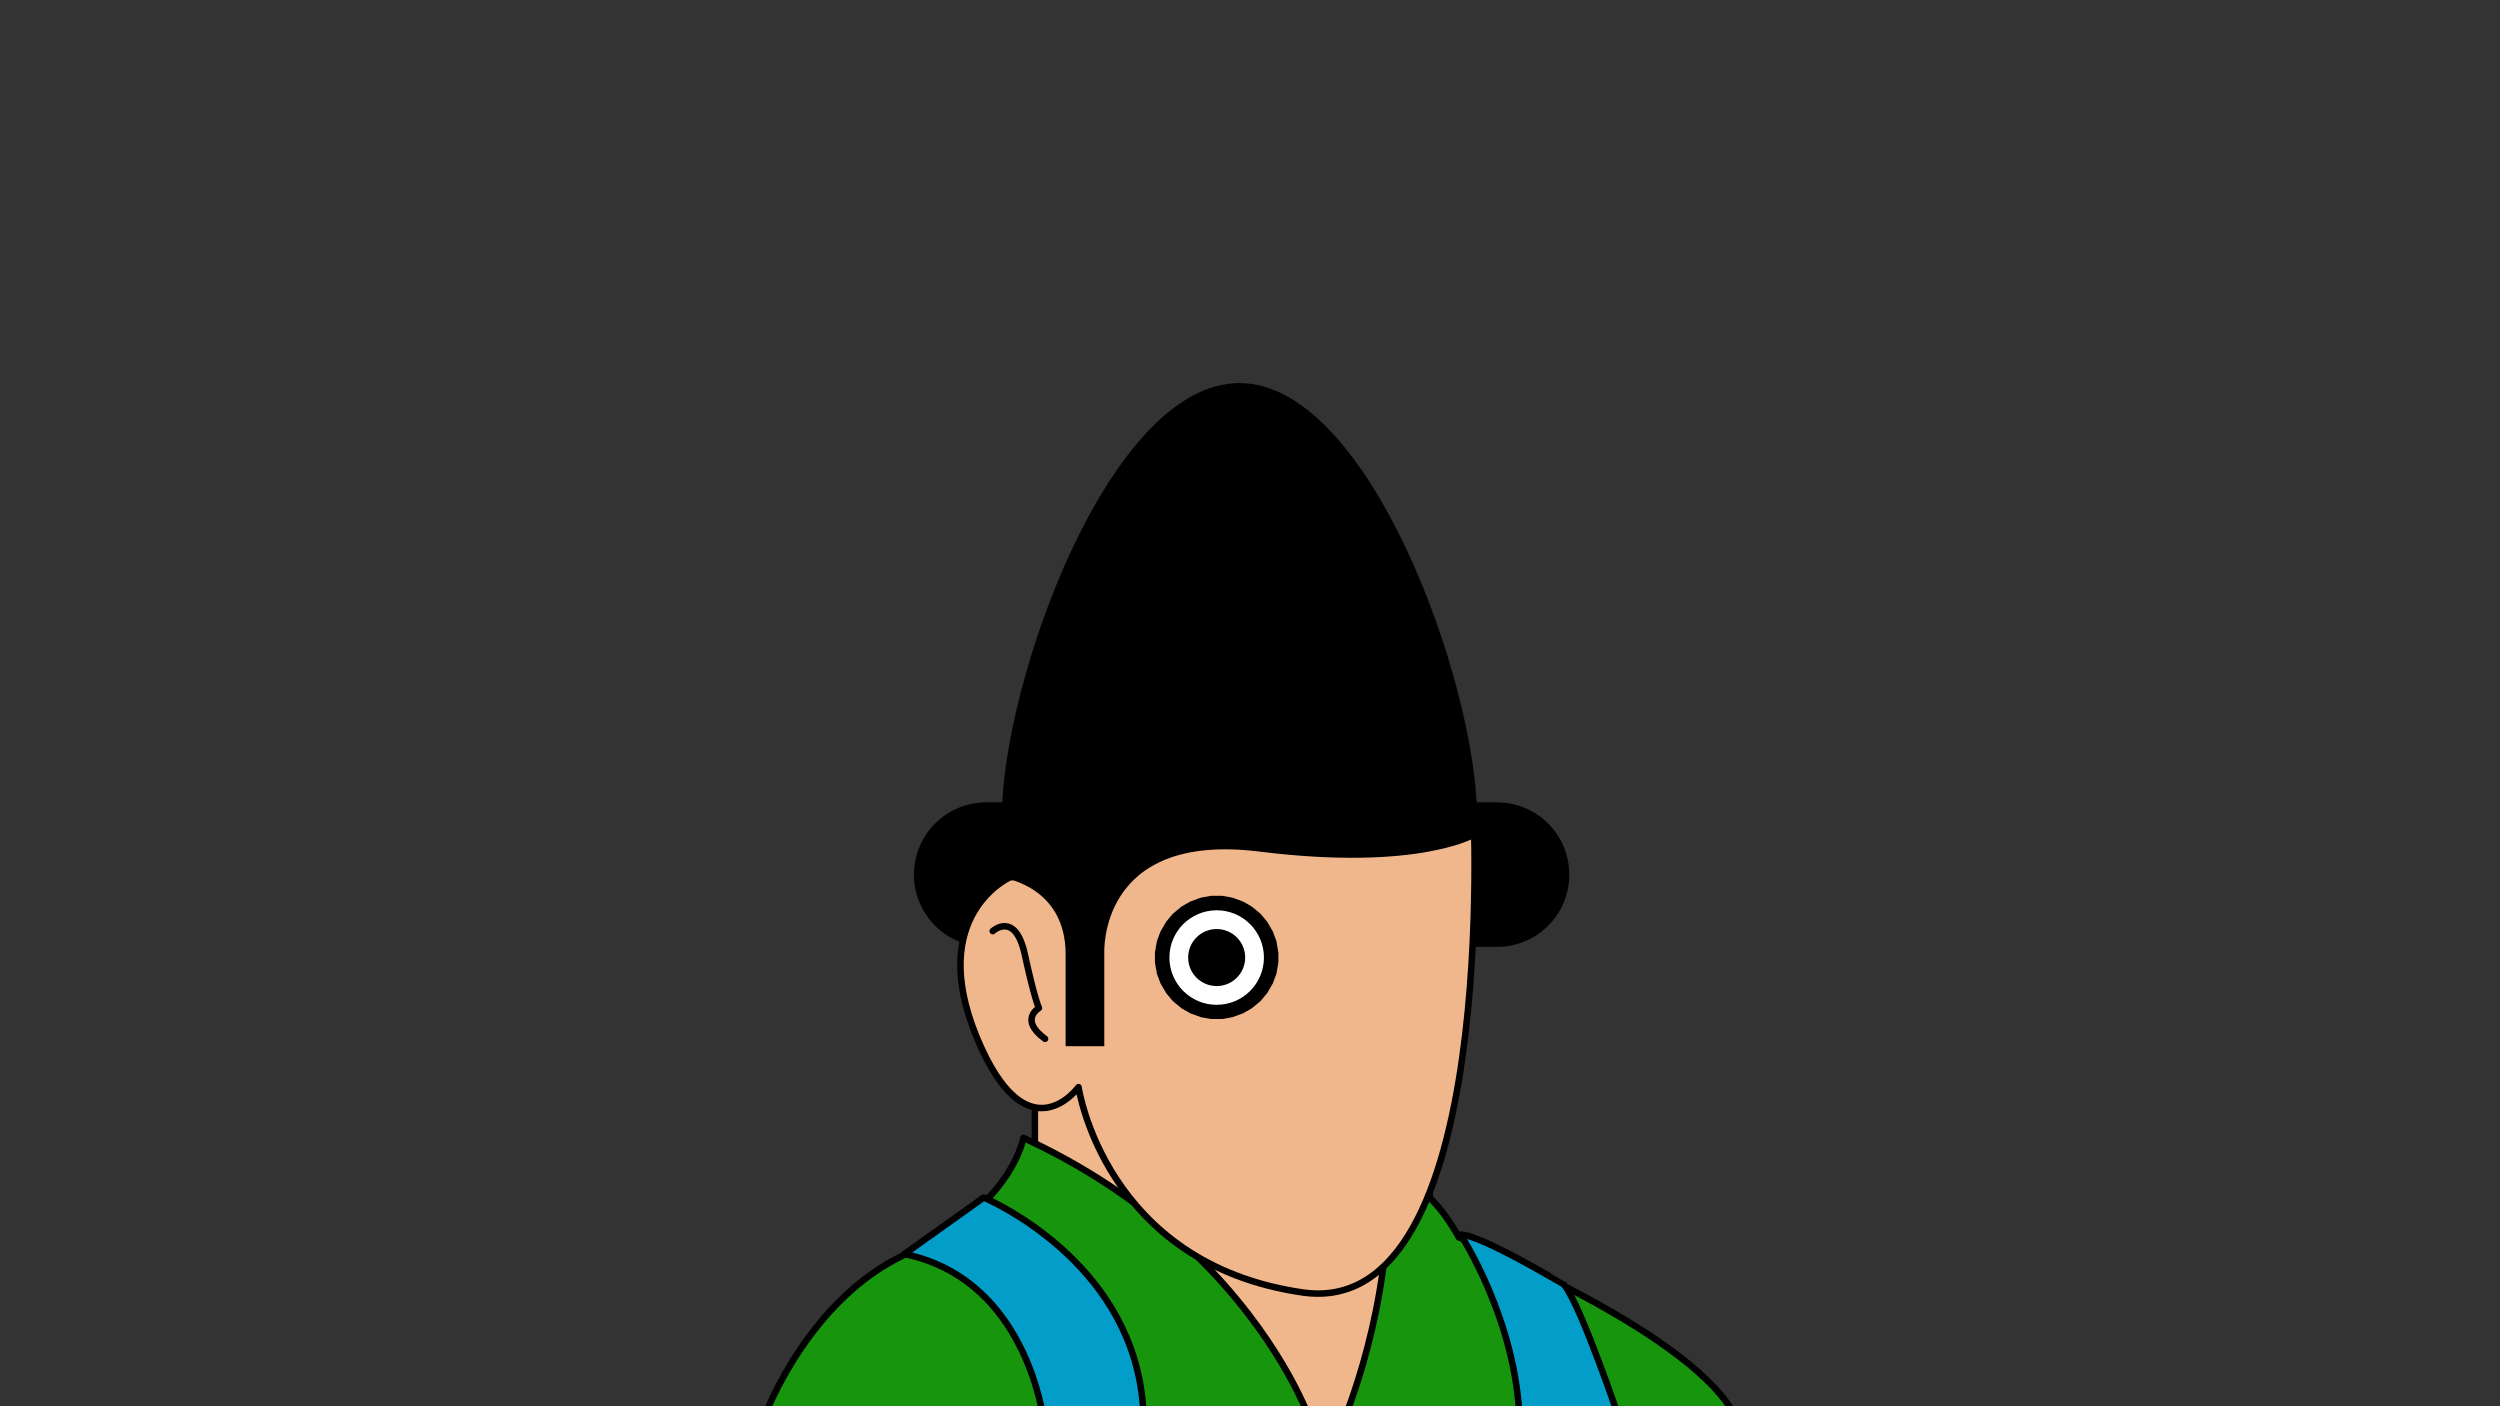 <?xml version="1.0" encoding="utf-8"?>
<!-- Generator: Adobe Illustrator 26.0.1, SVG Export Plug-In . SVG Version: 6.00 Build 0)  -->
<svg version="1.1" id="alex_x5F_y_x5F_vaso" xmlns="http://www.w3.org/2000/svg" xmlns:xlink="http://www.w3.org/1999/xlink"
	 x="0px" y="0px" viewBox="0 0 1920 1080" style="enable-background:new 0 0 1920 1080;" xml:space="preserve">
<rect x="0" y="0" width="1920" height="1080" fill="#333333" stroke="none"/>
<style type="text/css">
	.st0{fill:#F0B78C;stroke:#000000;stroke-width:5;stroke-linecap:round;stroke-linejoin:round;stroke-miterlimit:10;}
	.st1{fill:#16950D;stroke:#000000;stroke-width:5;stroke-linecap:round;stroke-linejoin:round;stroke-miterlimit:10;}
	.st2{fill:#039DC9;stroke:#000000;stroke-width:5;stroke-linecap:round;stroke-linejoin:round;stroke-miterlimit:10;}
	.st3{fill:none;stroke:#000000;stroke-width:5;stroke-linecap:round;stroke-linejoin:round;stroke-miterlimit:10;}
	.st4{fill:#FFFFFF;}
	.st5{fill:#FFFFFF;stroke:#000000;stroke-width:5;stroke-linecap:round;stroke-linejoin:round;stroke-miterlimit:10;}
	.st6{fill:#16950D;}
</style>
<g id="alex">
	<path id="bombim" d="M1149.7,727.2H757.4c-30.7,0-55.5-24.9-55.5-55.5v0c0-30.7,24.9-55.5,55.5-55.5h392.3
		c30.7,0,55.5,24.9,55.5,55.5v0C1205.3,702.3,1180.4,727.2,1149.7,727.2z"/>
	<polygon id="cuello" class="st0" points="794.8,830.7 794.8,904.9 1006.8,1092.2 1032,1092.1 1098.2,917.8 809.4,815.2 	"/>
	<path id="camisa_x5F_detras_00000179603825446819822140000018101490306077617578_" class="st1" d="M1031.4,1092.4
		c0,0,39-91.1,34-189.1c0,0,28-2,55,47c0,0,186.8,74.9,214.2,141.7C1334.6,1091.9,1030.4,1091.3,1031.4,1092.4z"/>
	<path id="camisa_x5F_delante" class="st1" d="M1006.8,1092.3H585.4c0,0,0.1-0.3,0.3-0.9c0-0.1,0.1-0.2,0.1-0.3
		c4-10.8,37.1-94,109.6-127.8c0.7-0.3,1.5-0.7,2.2-1c28.2-12.6,47.5-27.4,60.7-41.3c12.8-13.4,19.8-26,23.6-34.7
		c3.3-7.7,4.1-12.4,4.1-12.4c2.9,1.4,5.8,2.7,8.7,4.1c5.6,2.7,11.1,5.5,16.4,8.3c22.1,11.7,41.9,24.3,59.6,37.3
		c18.5,13.6,34.8,27.6,48.9,41.5c61,59.9,83.5,117.1,86.7,125.9c0,0.1,0.1,0.2,0.1,0.3c0.1,0.4,0.2,0.6,0.3,0.8
		C1006.7,1092.2,1006.8,1092.3,1006.8,1092.3z"/>
	<g id="tirantes_00000038403615671570487800000006645657668049911187_">
		<path id="tirante_x5F_delante" class="st2" d="M878.3,1091.1v0.3c0,0.3,0,0.6,0,0.9h-76.6c0-0.3-0.1-0.6-0.1-0.9
			c0-0.1,0-0.2,0-0.3c-2.7-18.2-20.4-109.7-106.1-127.8c-0.3-0.1-0.6-0.1-0.9-0.2l60.9-43.4c0,0,1,0.4,2.9,1.3
			C776.7,929.6,877,980.9,878.3,1091.1z"/>
		<path id="tirante_x5F_detras" class="st2" d="M1121.7,948.2c0,0,43.4,66.1,45.4,144.4h77.5c0,0-30.1-89.6-43.4-106
			C1201.1,986.6,1136.6,947.8,1121.7,948.2z"/>
	</g>
	<path id="rostro" class="st0" d="M775.4,673.9c0,0-64,28.7-25.4,122.4s78.3,38.6,78.3,38.6s19.8,135.6,172,157.7
		s131.2-376.3,131.2-376.3L775.4,673.9z"/>
	<path id="oreja" class="st3" d="M762.4,715.1c0,0,17.3-16,24.7,18.1s10.8,41,10.8,41s-15.5,8.9,4.7,23.6"/>
	<path id="pelo" d="M818.4,803.5h29.7v-70.9c0,0-5.3-94.1,119-78.6s167.4-11.6,167.4-11.6l-0.2-17.8
		c-1.1-100-82.4-330.4-182.4-330.4h0c-100.8,0-182.4,231.7-182.4,332.4V674c0,0,48.9,6,48.9,58.8V803.5z"/>
	<path id="pestañas" d="M938.8,688L938.8,688c3.2,0.6,4.5,0.8,7.7,1.4l0,0c3.7,1.4,4.5,1.6,8.2,3l0,0c2.8,1.6,4,2.3,6.8,3.9l0,0
		c3,2.5,3.7,3.1,6.7,5.6l0,0c2.1,2.5,3,3.5,5,6l0,0c2,3.4,2.4,4.2,4.4,7.6l0,0c1.1,3,1.6,4.3,2.7,7.3l0,0c0.7,3.9,0.8,4.7,1.5,8.6
		l0,0c0,3.2,0,4.6,0,7.8l0,0c-0.7,3.9-0.8,4.7-1.5,8.6l0,0c-1.1,3-1.6,4.3-2.7,7.3l0,0c-2,3.4-2.4,4.2-4.4,7.6l0,0
		c-2.1,2.5-3,3.5-5,6l0,0c-3,2.5-3.7,3.1-6.7,5.6l0,0c-2.8,1.6-4,2.3-6.8,3.9l0,0c-3.7,1.4-4.5,1.6-8.2,3l0,0
		c-3.2,0.6-4.5,0.8-7.7,1.4l0,0c-4,0-4.8,0-8.8,0l0,0c-3.2-0.6-4.5-0.8-7.7-1.4l0,0c-3.7-1.4-4.5-1.6-8.2-3l0,0
		c-2.8-1.6-4-2.3-6.8-3.9l0,0c-3-2.5-3.7-3.1-6.7-5.6l0,0c-2.1-2.5-3-3.5-5-6l0,0c-2-3.4-2.4-4.2-4.4-7.6l0,0
		c-1.1-3-1.6-4.3-2.7-7.3l0,0c-0.7-3.9-0.8-4.7-1.5-8.6l0,0c0-3.2,0-4.6,0-7.8l0,0c0.7-3.9,0.8-4.7,1.5-8.6l0,0
		c1.1-3,1.6-4.3,2.7-7.3l0,0c2-3.4,2.4-4.2,4.4-7.6l0,0c2.1-2.5,3-3.5,5-6l0,0c3-2.5,3.7-3.1,6.7-5.6l0,0c2.8-1.6,4-2.3,6.8-3.9l0,0
		c3.7-1.4,4.5-1.6,8.2-3l0,0c3.2-0.6,4.5-0.8,7.7-1.4l0,0C934,688,934.8,688,938.8,688z"/>
	<circle id="blanco_x5F_ojo" class="st4" cx="934.4" cy="735.4" r="36.3"/>
	<circle id="pupila" cx="934.4" cy="735.4" r="21.9"/>
</g>
<g id="brazo_x5F_y_x5F_vaso">
	<g id="vaso">
		<path id="borde_x5F_vaso" class="st3" d="M1366.1,1141.2c0,0.8-0.1,1.5-0.2,2.3c-3.3,15.8-40.4,28.3-85.8,28.3
			s-82.6-12.5-85.8-28.3c-0.2-0.8-0.2-1.5-0.2-2.3c0-16.9,38.5-30.6,86.1-30.6C1327.6,1110.7,1366.1,1124.3,1366.1,1141.2z"/>
		<path id="cuerpo_x5F_vaso" class="st3" d="M1366.4,1143.5v232.2h-172.8v-232.2h0.6c3.3,15.8,40.4,28.3,85.8,28.3
			s82.6-12.5,85.8-28.3H1366.4z"/>
	</g>
	<path id="superficie_x5F_leche" class="st5" d="M1366.2,1204c0,0.6-0.1,1.1-0.2,1.7c-3.3,11.6-40.6,20.7-86.1,20.7
		s-82.8-9.1-86.1-20.7c-0.2-0.6-0.2-1.1-0.2-1.7c0-12.3,38.6-22.4,86.3-22.4C1327.6,1181.7,1366.2,1191.7,1366.2,1204z"/>
	<path id="leche" class="st5" d="M1366.5,1205.7v170h-173.3v-170h0.6c3.3,11.6,40.6,20.7,86.1,20.7s82.8-9.1,86.1-20.7H1366.5z"/>
	<path id="brazo" class="st0" d="M910.2,1441.9l201.2-115.7l35.9-28.1l28.8-43.1c0,0,23.5-23.5,70.6-27.4c47-3.9,115.7-5.2,116.3,17
		s-139.8,27.4-139.8,27.4s147.7-17,163.3,5.2c15.7,22.2-45.7,29.4-149.6,34.6c0,0,146.4-2,152.2,14.4s-20.3,38.6-156.2,24.2
		c0,0,137.2,3.9,135.9,18.3c-1.3,14.4-8.5,18.9-132.6,23.5c0,0-80.4,41.8-92.8,32.7l-201.2,154.2h-86.9v-135.9L910.2,1441.9z"/>
	<polygon id="puño_x5F_camisa" class="st1" points="1099,1325.3 1143.8,1434.5 1099,1470.1 1054.2,1348.3 	"/>
	<polygon id="manga_x5F_camisa" class="st1" points="1054.2,1348.3 897.8,1421.8 833.5,1421.8 833.5,1594.3 958.8,1594.3 
		1099,1470.1 	"/>
	<g id="boton_x5F_ojo">
		<ellipse id="boton_x5F_venas_x5F_ojo" class="st6" cx="1034.5" cy="1400.7" rx="22.1" ry="22.1"/>
		<ellipse id="boton_x5F_blanco_x5F_ojo" class="st6" cx="1035.9" cy="1396.2" rx="22.1" ry="22.1"/>
		<ellipse id="Boton_x5F_pupila" class="st1" cx="1038" cy="1392.3" rx="10.3" ry="10.3"/>
	</g>
</g>
</svg>
